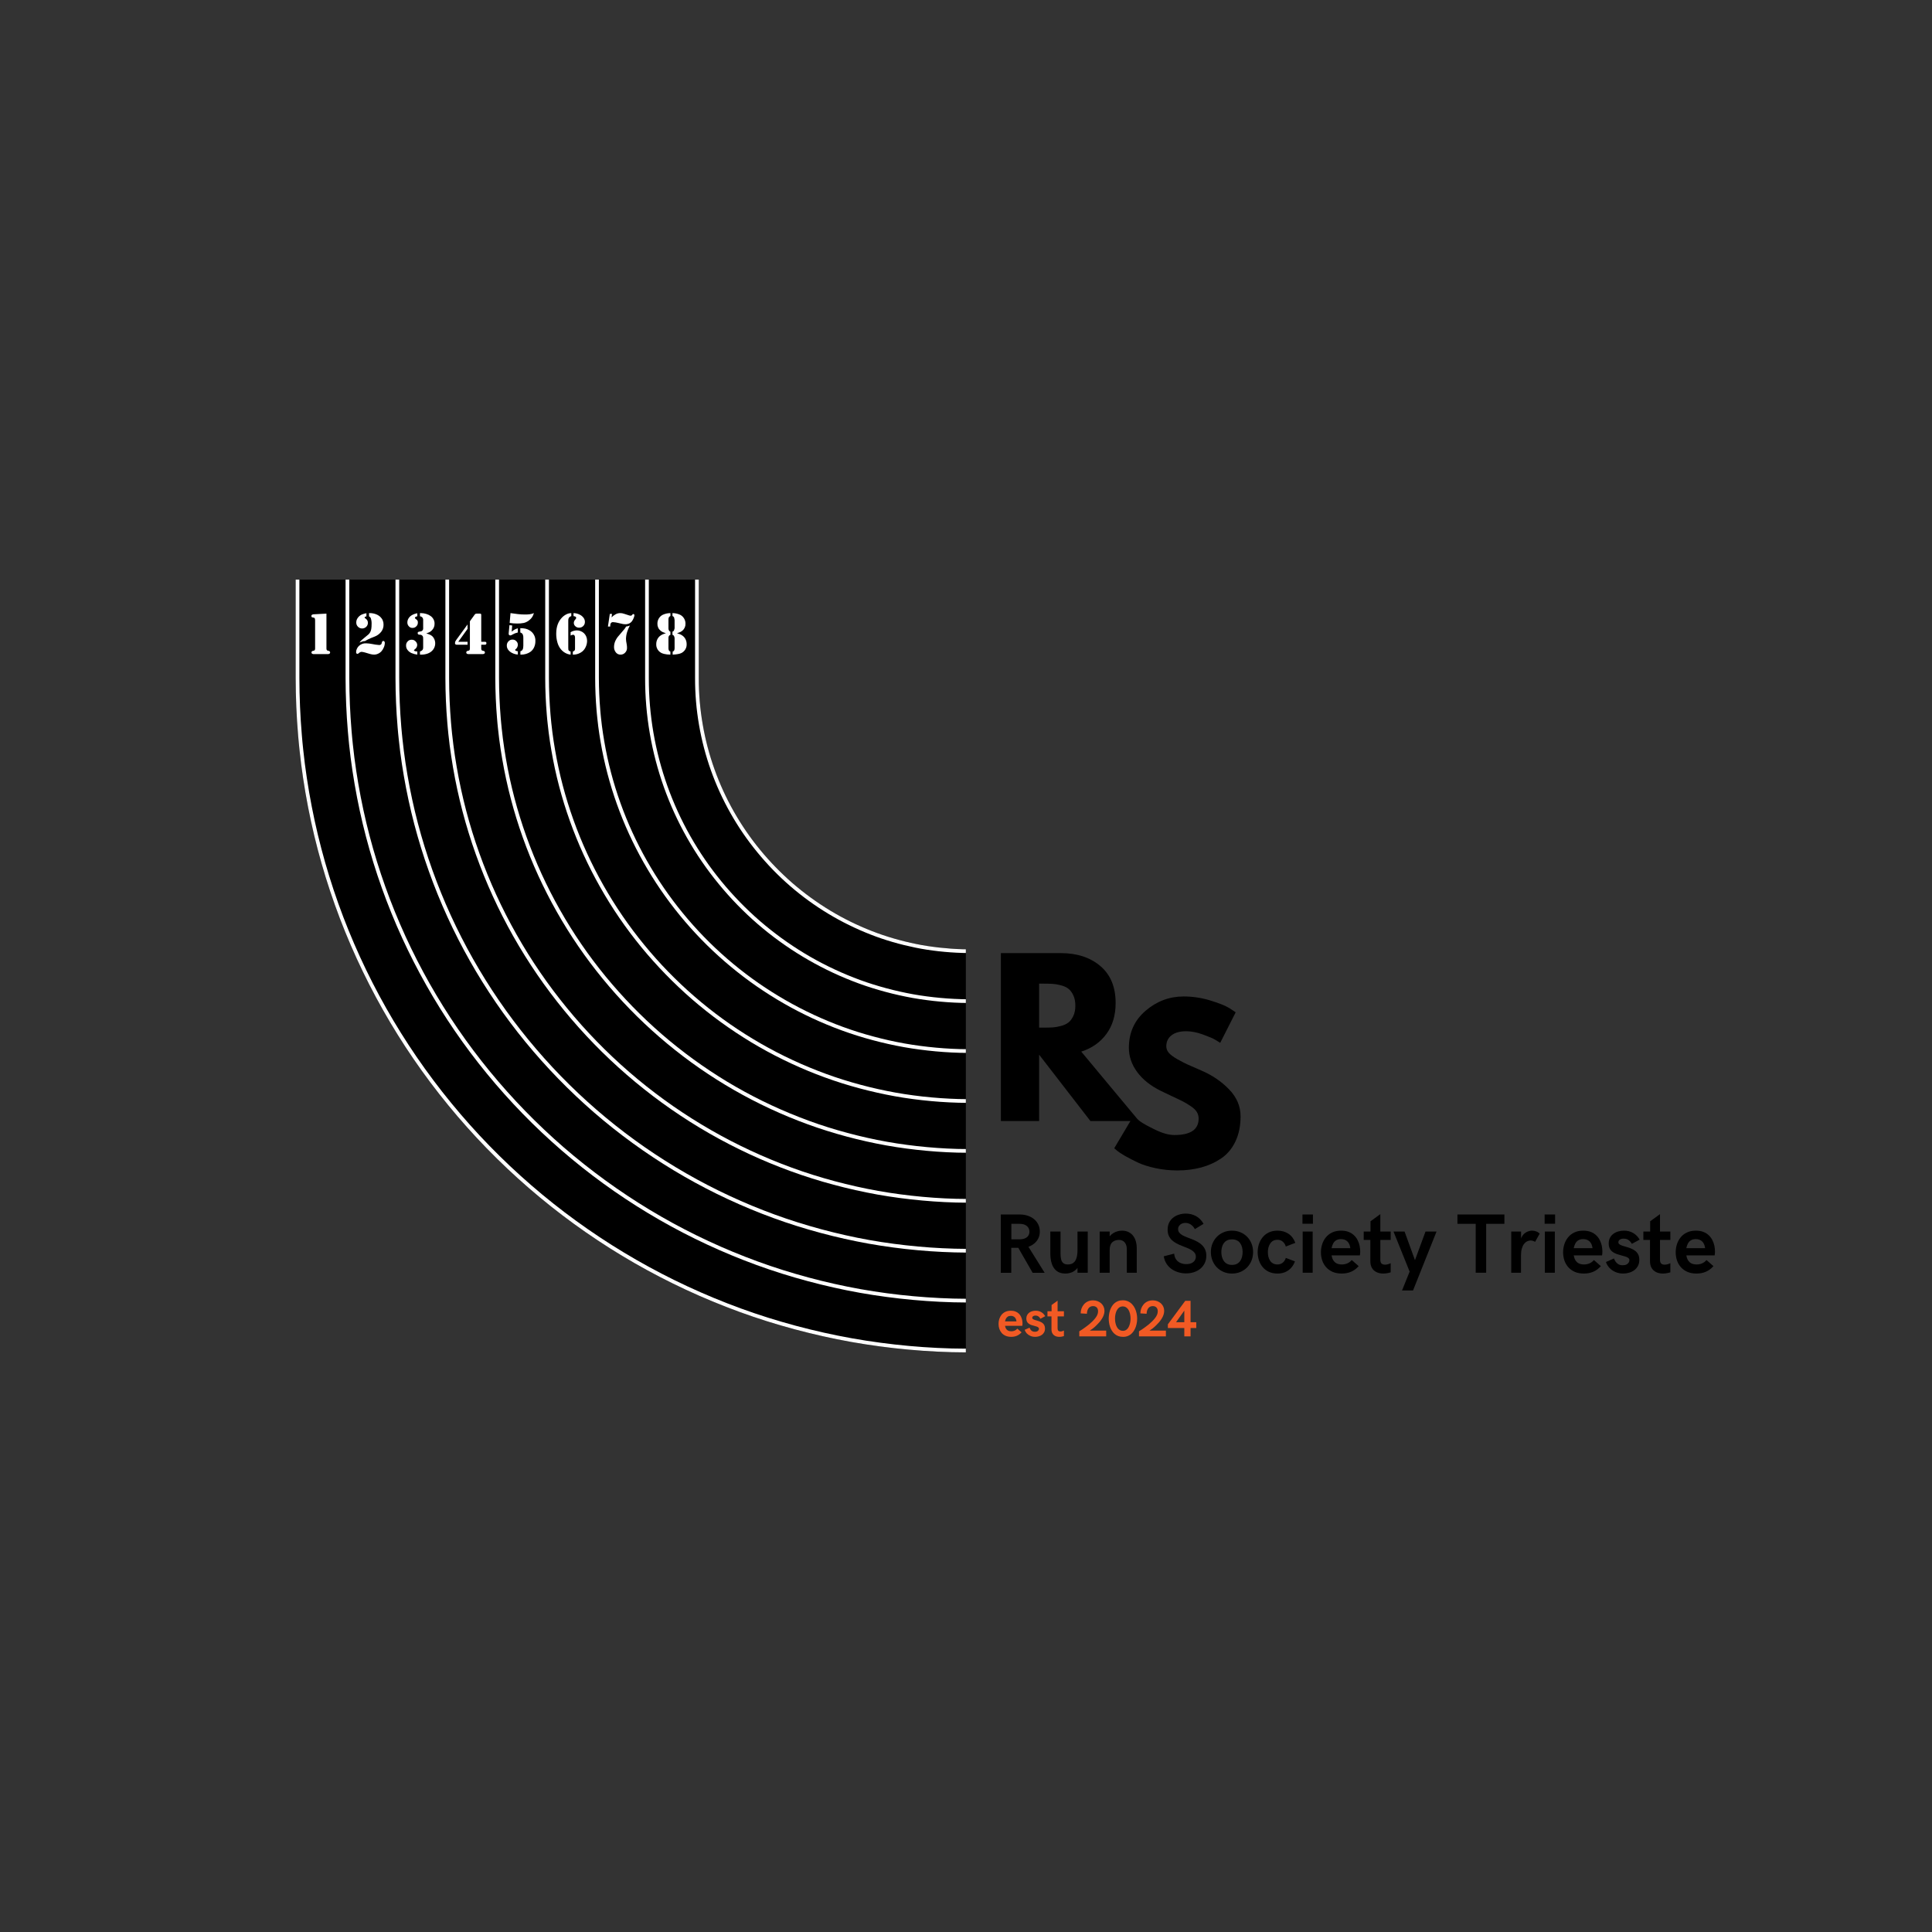 <svg xmlns="http://www.w3.org/2000/svg" xmlns:xlink="http://www.w3.org/1999/xlink" width="1080" zoomAndPan="magnify" viewBox="0 0 810 810" height="1080" preserveAspectRatio="xMidYMid meet" version="1.0"><rect x="0" y="0" width="810" height="810" fill="#333333" stroke="none"/><defs><g/><clipPath id="cbb39200d4"><path d="M 123.93 243 L 405 243 L 405 567 L 123.93 567 Z M 123.93 243 " clip-rule="nonzero"/></clipPath><clipPath id="60b1cd4ef4"><path d="M 123.93 243 L 405 243 L 405 567 L 123.93 567 Z M 123.93 243 " clip-rule="nonzero"/></clipPath></defs><g clip-path="url(#cbb39200d4)"><path fill="#000000" d="M 404.934 397.992 L 404.934 566.988 C 402.965 566.988 400.988 566.953 399.02 566.906 C 390.973 566.688 382.934 566.125 374.898 565.223 C 366.875 564.312 358.867 563.094 350.934 561.488 C 343 559.883 335.121 557.953 327.344 555.688 C 319.566 553.422 311.883 550.82 304.344 547.875 C 289.219 541.996 274.711 534.867 260.812 526.492 C 246.957 518.133 233.91 508.656 221.676 498.062 C 209.445 487.469 198.199 475.914 187.945 463.391 C 177.668 450.855 168.539 437.531 160.555 423.426 C 152.57 409.316 145.848 394.629 140.395 379.363 C 134.93 364.074 130.82 348.426 128.07 332.422 C 127.75 330.426 127.398 328.434 127.105 326.438 L 126.266 320.426 C 126.016 318.422 125.793 316.414 125.57 314.41 C 125.449 313.41 125.352 312.402 125.266 311.395 L 124.996 308.387 C 124.316 300.344 123.973 292.301 123.961 284.258 L 123.961 243 L 292.961 243 L 292.961 284.258 C 292.949 290.773 293.5 297.242 294.605 303.664 C 295.707 310.086 297.355 316.363 299.547 322.5 C 301.734 328.637 304.434 334.543 307.645 340.215 C 310.855 345.883 314.523 351.238 318.66 356.273 C 322.82 361.328 327.371 366.004 332.309 370.301 C 337.254 374.57 342.523 378.395 348.109 381.781 C 353.676 385.137 359.488 387.992 365.547 390.348 C 368.555 391.531 371.625 392.559 374.727 393.461 C 377.828 394.363 380.977 395.137 384.148 395.781 C 387.316 396.438 390.539 396.906 393.77 397.273 C 397.012 397.633 400.27 397.875 403.559 397.969 C 404.02 397.973 404.48 397.988 404.934 397.992 Z M 404.934 397.992 " fill-opacity="1" fill-rule="nonzero"/></g><path fill="#ffffff" d="M 137.812 272.891 C 137.488 272.805 137.297 272.75 137.238 272.734 C 137.16 272.699 137.102 272.645 137.055 272.574 C 136.902 272.367 136.84 272.133 136.863 271.875 L 136.863 257.266 L 131.688 257.535 C 131.422 257.535 131.164 257.582 130.918 257.672 C 130.664 257.805 130.543 258.016 130.547 258.297 C 130.547 258.633 130.738 258.832 131.133 258.891 L 131.562 258.957 C 131.777 258.977 131.918 259.09 131.984 259.293 C 132.086 259.598 132.133 259.91 132.113 260.234 L 132.113 271.875 C 132.137 272.133 132.074 272.363 131.93 272.574 C 131.887 272.645 131.828 272.695 131.754 272.734 C 131.695 272.754 131.504 272.805 131.18 272.891 C 131.008 272.906 130.859 272.98 130.746 273.109 C 130.629 273.242 130.574 273.395 130.582 273.57 C 130.586 273.809 130.691 273.984 130.902 274.098 C 131.152 274.215 131.414 274.262 131.688 274.242 L 137.305 274.242 C 137.578 274.262 137.836 274.215 138.082 274.098 C 138.297 273.988 138.406 273.812 138.41 273.57 C 138.418 273.395 138.363 273.242 138.246 273.109 C 138.133 272.977 137.984 272.906 137.812 272.891 Z M 137.812 272.891 " fill-opacity="1" fill-rule="nonzero"/><path fill="#ffffff" d="M 161.156 268.945 C 161.047 268.785 160.895 268.711 160.703 268.723 C 160.398 268.734 160.195 268.945 160.102 269.355 C 160.066 269.531 160.02 269.703 159.965 269.875 C 159.926 269.969 159.875 270.051 159.805 270.125 C 159.555 270.355 159.262 270.453 158.926 270.422 C 157.934 270.352 156.957 270.211 155.988 270 C 155.18 269.836 154.363 269.738 153.539 269.719 C 152.352 269.652 151.324 270.023 150.449 270.824 C 150.09 271.176 149.809 271.582 149.605 272.043 C 149.406 272.477 149.305 272.934 149.297 273.41 C 149.285 273.605 149.336 273.785 149.449 273.945 C 149.566 274.078 149.711 274.141 149.891 274.129 C 150.121 274.086 150.316 273.977 150.477 273.805 C 150.797 273.488 151.184 273.316 151.633 273.285 C 152.246 273.355 152.844 273.488 153.426 273.68 L 155.07 274.168 C 155.672 274.355 156.281 274.449 156.91 274.457 C 157.445 274.445 157.957 274.328 158.445 274.109 C 158.953 273.895 159.402 273.59 159.793 273.199 C 160.262 272.695 160.629 272.125 160.887 271.488 C 161.168 270.879 161.316 270.238 161.336 269.566 C 161.348 269.34 161.285 269.133 161.156 268.945 Z M 154 260.102 C 153.797 259.758 153.527 259.48 153.188 259.266 C 152.984 259.133 152.871 259.008 152.852 258.891 C 152.848 258.797 152.91 258.711 153.055 258.621 C 153.234 258.516 153.422 258.445 153.621 258.41 L 153.621 257.086 C 152.945 257.199 152.293 257.391 151.66 257.66 C 150.977 257.977 150.422 258.441 149.988 259.055 C 149.574 259.621 149.367 260.258 149.367 260.957 C 149.348 261.66 149.586 262.262 150.078 262.762 C 150.309 262.992 150.57 263.172 150.867 263.297 C 151.164 263.422 151.473 263.488 151.797 263.492 C 152.117 263.496 152.43 263.441 152.73 263.32 C 153.031 263.203 153.297 263.031 153.531 262.809 C 153.895 262.457 154.121 262.031 154.207 261.531 C 154.293 261.031 154.227 260.555 154 260.102 Z M 159.484 258.668 C 158.918 258.133 158.266 257.738 157.527 257.48 C 156.73 257.188 155.902 257.043 155.051 257.047 L 154.723 257.047 L 154.723 258.41 C 154.879 258.488 155.02 258.59 155.152 258.707 C 155.27 258.832 155.367 258.973 155.441 259.129 C 155.734 260 155.852 260.895 155.789 261.812 C 155.797 262.441 155.754 263.066 155.656 263.684 C 155.586 264.137 155.449 264.566 155.242 264.977 C 155.059 265.324 154.828 265.637 154.551 265.918 C 154.281 266.18 153.754 266.621 152.977 267.227 C 152.371 267.703 151.918 268.082 151.613 268.375 C 151.285 268.695 150.984 269.039 150.711 269.406 C 151.148 269.215 151.594 269.047 152.051 268.898 C 152.359 268.812 152.68 268.77 153.004 268.77 L 153.371 268.559 C 154.023 268.188 154.691 267.859 155.383 267.562 L 157.008 266.918 C 158.133 266.5 159.066 265.82 159.812 264.883 C 160.484 264.004 160.812 263.012 160.801 261.906 C 160.82 261.297 160.715 260.711 160.484 260.148 C 160.258 259.582 159.922 259.09 159.484 258.668 Z M 159.484 258.668 " fill-opacity="1" fill-rule="nonzero"/><path fill="#ffffff" d="M 173.977 272.984 C 173.695 272.891 173.551 272.773 173.551 272.641 C 173.551 272.543 173.688 272.398 173.953 272.207 C 174.246 271.992 174.477 271.727 174.648 271.41 C 174.82 271.102 174.91 270.77 174.914 270.414 C 174.906 269.906 174.734 269.461 174.398 269.078 C 173.941 268.488 173.336 268.199 172.59 268.207 C 171.926 268.195 171.367 268.43 170.918 268.914 C 170.449 269.402 170.227 269.984 170.246 270.66 C 170.238 271.348 170.445 271.965 170.863 272.508 C 171.324 273.105 171.898 273.547 172.594 273.832 C 173.355 274.152 174.141 274.352 174.961 274.438 L 174.961 273.133 C 174.625 273.145 174.297 273.094 173.977 272.984 Z M 174.773 259.871 L 174.203 259.418 C 174.055 259.32 173.969 259.188 173.938 259.016 C 173.949 258.934 173.98 258.863 174.039 258.805 C 174.098 258.719 174.172 258.652 174.27 258.605 C 174.488 258.492 174.719 258.414 174.961 258.371 L 174.961 257.113 C 174.066 257.25 173.238 257.559 172.469 258.035 C 171.957 258.371 171.547 258.805 171.238 259.332 C 170.941 259.828 170.793 260.367 170.789 260.945 C 170.773 261.578 170.984 262.129 171.418 262.59 C 171.828 263.051 172.344 263.27 172.957 263.258 C 173.574 263.266 174.098 263.051 174.531 262.609 C 174.973 262.188 175.191 261.668 175.184 261.059 C 175.23 260.598 175.098 260.203 174.773 259.871 Z M 182.137 268.062 C 181.941 267.57 181.652 267.137 181.27 266.766 C 180.984 266.508 180.668 266.297 180.32 266.133 C 179.797 265.906 179.258 265.711 178.707 265.555 C 179.207 265.406 179.691 265.215 180.156 264.977 C 180.52 264.77 180.844 264.512 181.129 264.203 C 181.863 263.426 182.219 262.504 182.191 261.434 C 182.195 260.824 182.062 260.25 181.781 259.707 C 181.496 259.152 181.105 258.691 180.609 258.316 C 180.035 257.895 179.406 257.586 178.719 257.391 C 177.969 257.156 177.199 257.043 176.414 257.047 L 176.074 257.047 L 176.074 258.371 C 176.484 258.434 176.832 258.617 177.113 258.922 C 177.344 259.277 177.445 259.66 177.414 260.082 L 177.414 262.902 L 177.422 263.383 C 177.422 264.238 176.961 264.707 176.031 264.785 C 175.773 264.793 175.531 264.855 175.301 264.977 C 175.148 265.102 175.086 265.266 175.109 265.461 C 175.102 265.688 175.191 265.863 175.383 265.984 C 175.59 266.074 175.812 266.113 176.039 266.109 C 176.488 266.094 176.855 266.262 177.141 266.609 C 177.246 266.742 177.32 266.895 177.363 267.062 C 177.406 267.312 177.422 267.566 177.414 267.82 L 177.414 271.395 C 177.418 271.625 177.395 271.852 177.336 272.074 C 177.285 272.254 177.195 272.414 177.074 272.555 C 176.801 272.852 176.465 273.047 176.074 273.133 L 176.074 274.438 L 176.613 274.457 C 177.488 274.465 178.344 274.332 179.176 274.051 C 179.918 273.801 180.574 273.41 181.145 272.871 C 181.457 272.566 181.719 272.223 181.93 271.836 C 182.137 271.453 182.289 271.047 182.375 270.621 C 182.465 270.191 182.488 269.758 182.449 269.324 C 182.406 268.887 182.305 268.469 182.137 268.062 Z M 182.137 268.062 " fill-opacity="1" fill-rule="nonzero"/><path fill="#ffffff" d="M 196.027 261.801 L 191.371 268.168 L 191.188 268.434 C 190.922 268.758 190.781 269.133 190.758 269.551 C 190.73 269.781 190.797 269.984 190.957 270.152 C 191.18 270.285 191.422 270.336 191.68 270.309 L 196.027 270.309 L 196.027 269.078 L 192.121 269.078 L 196.027 263.645 Z M 203.238 270.309 C 203.703 270.309 203.934 270.098 203.934 269.676 C 203.945 269.594 203.938 269.512 203.91 269.43 C 203.879 269.352 203.836 269.281 203.773 269.223 C 203.715 269.164 203.645 269.121 203.562 269.098 C 203.48 269.07 203.398 269.066 203.316 269.078 L 201.762 269.078 L 201.762 257.949 C 201.773 257.766 201.746 257.594 201.684 257.422 C 201.625 257.316 201.445 257.266 201.148 257.266 L 200.07 257.266 C 199.836 257.25 199.609 257.277 199.383 257.344 C 199.207 257.445 199.062 257.582 198.957 257.758 L 197.008 260.457 L 197.008 271.898 C 197.027 272.148 196.969 272.379 196.824 272.59 C 196.777 272.656 196.715 272.707 196.637 272.734 C 196.578 272.754 196.387 272.805 196.07 272.891 C 195.898 272.906 195.754 272.98 195.641 273.113 C 195.527 273.242 195.473 273.395 195.48 273.57 C 195.48 273.812 195.586 273.984 195.801 274.098 C 196.051 274.219 196.312 274.266 196.586 274.242 L 202.184 274.242 C 202.461 274.262 202.727 274.215 202.98 274.098 C 203.191 273.984 203.301 273.809 203.305 273.57 C 203.309 273.395 203.254 273.242 203.141 273.109 C 203.023 272.977 202.879 272.906 202.703 272.891 C 202.383 272.805 202.191 272.75 202.129 272.734 C 202.055 272.703 201.996 272.652 201.945 272.59 C 201.801 272.379 201.742 272.148 201.762 271.898 L 201.762 270.309 Z M 203.238 270.309 " fill-opacity="1" fill-rule="nonzero"/><path fill="#ffffff" d="M 215.965 272.488 C 215.965 272.398 216.066 272.277 216.258 272.141 C 216.523 271.926 216.723 271.664 216.863 271.352 C 217.023 271.031 217.105 270.691 217.113 270.336 C 217.117 269.73 216.898 269.219 216.453 268.809 C 216.035 268.367 215.52 268.148 214.914 268.156 C 214.227 268.141 213.645 268.379 213.176 268.879 C 212.691 269.387 212.461 269.988 212.484 270.684 C 212.484 271.32 212.672 271.898 213.051 272.41 C 213.484 272.984 214.027 273.43 214.676 273.746 C 215.438 274.141 216.242 274.367 217.098 274.418 L 217.098 273.051 C 216.809 273.027 216.531 272.957 216.262 272.84 C 216.066 272.738 215.965 272.621 215.965 272.488 Z M 215.836 263.902 C 215.371 264.168 214.934 264.477 214.523 264.824 L 214.734 262.234 L 213.59 262.109 L 213.281 265.391 C 213.273 265.523 213.266 265.633 213.266 265.734 C 213.258 265.926 213.32 266.09 213.457 266.227 C 213.613 266.355 213.789 266.414 213.992 266.406 C 214.309 266.348 214.598 266.227 214.859 266.035 C 215.559 265.629 216.305 265.34 217.098 265.172 L 217.098 263.422 C 216.656 263.531 216.238 263.691 215.836 263.902 Z M 222.23 257.508 C 221.559 257.602 220.883 257.645 220.207 257.633 C 219.145 257.645 218.082 257.582 217.027 257.449 L 214.512 257.113 C 214.457 257.105 214.301 257.086 214.031 257.047 L 213.68 261.168 C 214.711 261.332 215.746 261.414 216.789 261.414 C 217.746 261.434 218.691 261.352 219.629 261.168 C 220.141 261.047 220.621 260.852 221.078 260.582 C 221.562 260.297 222.004 259.957 222.402 259.562 C 222.738 259.234 223.031 258.863 223.27 258.457 C 223.508 258.008 223.699 257.535 223.844 257.047 C 223.324 257.262 222.785 257.418 222.23 257.508 Z M 221.965 264.246 C 221.445 263.93 220.887 263.703 220.293 263.566 C 219.582 263.422 218.863 263.355 218.141 263.367 L 218.141 265.172 C 218.574 265.297 218.91 265.551 219.152 265.93 C 219.363 266.434 219.449 266.961 219.41 267.504 L 219.41 270.684 C 219.41 270.973 219.387 271.262 219.344 271.547 C 219.316 271.77 219.262 271.984 219.172 272.191 C 219.094 272.406 218.969 272.586 218.797 272.734 C 218.613 272.879 218.406 272.984 218.18 273.051 L 218.18 274.457 L 218.566 274.457 C 219.238 274.457 219.895 274.355 220.535 274.16 C 221.152 273.984 221.727 273.723 222.262 273.371 C 222.977 272.879 223.52 272.242 223.891 271.457 C 224.285 270.613 224.477 269.727 224.461 268.793 C 224.488 268.336 224.449 267.883 224.348 267.438 C 224.246 266.988 224.086 266.566 223.863 266.164 C 223.645 265.762 223.371 265.395 223.051 265.07 C 222.727 264.746 222.367 264.469 221.965 264.246 Z M 221.965 264.246 " fill-opacity="1" fill-rule="nonzero"/><path fill="#ffffff" d="M 238.543 258.938 C 238.797 258.617 239.121 258.406 239.516 258.305 L 239.516 257.047 C 238.816 257.059 238.148 257.219 237.52 257.527 C 236.816 257.867 236.195 258.316 235.648 258.879 C 234.016 260.547 233.199 262.801 233.199 265.648 C 233.188 266.91 233.355 268.148 233.699 269.359 C 233.98 270.398 234.457 271.34 235.129 272.18 C 235.652 272.816 236.273 273.34 236.992 273.742 C 237.691 274.129 238.438 274.371 239.234 274.457 L 239.234 273.148 C 238.93 273.098 238.676 272.961 238.461 272.738 C 238.367 272.617 238.309 272.484 238.285 272.332 C 238.254 272.059 238.242 271.781 238.25 271.508 L 238.25 260.109 C 238.227 259.688 238.324 259.297 238.543 258.938 Z M 245.777 266.859 C 245.559 266.332 245.246 265.867 244.832 265.473 C 244.418 265.078 243.945 264.781 243.406 264.586 C 242.906 264.391 242.391 264.293 241.855 264.289 C 240.914 264.312 240.043 264.562 239.234 265.043 L 239.234 266.469 C 239.535 266.273 239.867 266.16 240.227 266.121 C 240.492 266.098 240.703 266.199 240.852 266.418 C 241.023 266.688 241.102 266.98 241.082 267.301 L 241.082 271.957 C 241.105 272.246 241.035 272.512 240.871 272.754 C 240.684 272.965 240.449 273.098 240.168 273.148 L 240.168 274.457 L 240.477 274.457 C 241.145 274.453 241.793 274.332 242.422 274.098 C 243.051 273.875 243.625 273.551 244.145 273.133 C 244.781 272.59 245.266 271.934 245.594 271.164 C 245.953 270.371 246.137 269.539 246.141 268.668 C 246.141 268.043 246.02 267.438 245.777 266.859 Z M 244.625 258.969 C 244.18 258.391 243.621 257.949 242.953 257.645 C 242.164 257.258 241.328 257.059 240.449 257.047 L 240.449 258.305 C 241.195 258.398 241.57 258.633 241.57 259.027 C 241.57 259.145 241.543 259.254 241.484 259.359 C 241.383 259.523 241.27 259.672 241.137 259.812 C 240.789 260.184 240.602 260.621 240.574 261.129 C 240.57 261.703 240.789 262.18 241.223 262.559 C 241.664 262.973 242.184 263.172 242.789 263.156 C 243.113 263.168 243.426 263.109 243.727 262.992 C 244.031 262.871 244.297 262.695 244.527 262.469 C 244.758 262.238 244.934 261.973 245.055 261.672 C 245.176 261.371 245.23 261.059 245.227 260.734 C 245.223 260.078 245.023 259.492 244.625 258.969 Z M 244.625 258.969 " fill-opacity="1" fill-rule="nonzero"/><path fill="#ffffff" d="M 265.844 257.578 C 265.762 257.488 265.66 257.438 265.535 257.434 C 265.367 257.445 265.23 257.52 265.133 257.66 L 264.996 257.836 C 264.855 258.031 264.668 258.133 264.43 258.145 C 264.008 258.102 263.605 258 263.215 257.836 C 262.984 257.746 262.531 257.594 261.848 257.391 C 261.52 257.273 261.188 257.18 260.848 257.113 C 260.582 257.066 260.316 257.047 260.051 257.047 C 259.406 257.043 258.797 257.184 258.219 257.469 C 257.543 257.828 256.938 258.281 256.402 258.832 L 256.59 257.391 L 255.668 257.391 L 254.879 262.684 L 255.84 262.684 L 255.84 262.414 C 255.809 261.98 255.906 261.582 256.137 261.215 C 256.375 260.926 256.68 260.801 257.051 260.832 C 257.816 260.883 258.57 261.008 259.312 261.207 C 260.391 261.465 261.051 261.609 261.281 261.648 C 261.555 261.699 261.832 261.719 262.109 261.715 C 262.762 261.734 263.379 261.598 263.961 261.309 C 264.504 261.004 264.926 260.574 265.219 260.023 C 265.434 259.656 265.613 259.277 265.758 258.879 C 265.883 258.566 265.957 258.242 265.984 257.91 C 265.984 257.781 265.938 257.672 265.844 257.578 Z M 264.078 262.25 C 263.57 262.473 263.039 262.617 262.484 262.684 C 262.305 263.043 262.086 263.379 261.832 263.691 C 261.531 264.086 261.043 264.652 260.387 265.398 C 259.746 266.121 259.285 266.656 259.008 267.016 C 258.75 267.348 258.52 267.695 258.316 268.062 C 257.754 269.016 257.457 270.043 257.434 271.145 C 257.398 272.031 257.656 272.824 258.199 273.523 C 258.434 273.824 258.723 274.059 259.07 274.223 C 259.414 274.387 259.777 274.465 260.16 274.457 C 260.871 274.461 261.484 274.215 262 273.723 C 262.629 273.117 262.922 272.379 262.875 271.508 C 262.871 271.074 262.836 270.645 262.762 270.219 L 262.523 268.836 C 262.473 268.512 262.445 268.188 262.445 267.859 C 262.469 266.852 262.637 265.867 262.945 264.91 C 263.246 263.988 263.625 263.102 264.078 262.25 Z M 264.078 262.25 " fill-opacity="1" fill-rule="nonzero"/><path fill="#ffffff" d="M 280.398 258.844 C 280.559 258.574 280.785 258.379 281.074 258.258 L 281.074 257.047 C 279.961 257.051 278.895 257.285 277.875 257.746 C 277.176 258.102 276.621 258.613 276.215 259.285 C 275.812 259.961 275.613 260.691 275.625 261.48 C 275.602 262.043 275.707 262.582 275.938 263.102 C 276.164 263.617 276.5 264.055 276.934 264.414 C 277.215 264.645 277.516 264.84 277.844 264.996 C 278.277 265.184 278.723 265.344 279.18 265.469 C 278.715 265.605 278.258 265.77 277.809 265.957 C 277.465 266.113 277.145 266.305 276.84 266.531 C 276.293 266.934 275.871 267.445 275.578 268.062 C 275.273 268.703 275.125 269.379 275.137 270.086 C 275.113 270.695 275.227 271.277 275.473 271.836 C 275.719 272.395 276.078 272.867 276.547 273.258 C 276.816 273.48 277.105 273.668 277.422 273.82 C 277.793 273.977 278.18 274.098 278.574 274.184 C 279.309 274.352 280.059 274.438 280.812 274.438 L 281.062 274.457 L 281.062 273.16 C 280.914 273.125 280.773 273.062 280.648 272.977 C 280.543 272.879 280.465 272.762 280.418 272.629 C 280.301 272.352 280.246 272.066 280.254 271.766 L 280.254 267.512 C 280.234 267.199 280.297 266.906 280.438 266.629 C 280.594 266.395 280.809 266.234 281.074 266.148 L 281.074 264.836 C 280.918 264.781 280.777 264.699 280.656 264.586 C 280.547 264.473 280.461 264.348 280.398 264.203 C 280.301 263.953 280.25 263.691 280.254 263.422 L 280.254 259.992 C 280.227 259.598 280.273 259.219 280.398 258.844 Z M 287.438 268.062 C 287.145 267.445 286.723 266.934 286.172 266.531 C 285.875 266.305 285.555 266.113 285.211 265.957 C 284.762 265.77 284.301 265.609 283.836 265.469 C 284.293 265.344 284.738 265.184 285.172 264.996 C 285.5 264.84 285.805 264.645 286.086 264.414 C 286.52 264.055 286.852 263.613 287.082 263.098 C 287.309 262.582 287.414 262.043 287.391 261.48 C 287.402 260.691 287.203 259.961 286.793 259.285 C 286.391 258.613 285.84 258.098 285.141 257.746 C 284.121 257.285 283.051 257.051 281.934 257.047 L 281.934 258.258 C 282.227 258.379 282.457 258.574 282.617 258.852 L 282.754 259.535 C 282.793 259.684 282.816 259.836 282.828 259.992 L 282.828 263.422 C 282.809 263.539 282.777 263.656 282.734 263.77 C 282.676 263.973 282.637 264.121 282.605 264.203 C 282.555 264.348 282.48 264.477 282.375 264.586 C 282.242 264.695 282.094 264.781 281.934 264.836 L 281.934 266.148 C 282.082 266.199 282.223 266.273 282.355 266.363 C 282.453 266.449 282.531 266.551 282.59 266.668 C 282.652 266.816 282.703 266.969 282.75 267.121 C 282.789 267.25 282.816 267.379 282.828 267.512 L 282.828 271.766 C 282.836 272.066 282.781 272.352 282.664 272.629 C 282.613 272.766 282.535 272.879 282.426 272.977 C 282.301 273.066 282.168 273.129 282.02 273.16 L 282.02 274.457 L 282.188 274.438 C 282.949 274.418 283.699 274.336 284.441 274.184 C 284.84 274.105 285.223 273.984 285.594 273.824 C 285.914 273.68 286.207 273.492 286.469 273.258 C 286.938 272.871 287.297 272.395 287.543 271.836 C 287.793 271.277 287.902 270.695 287.879 270.086 C 287.887 269.379 287.738 268.703 287.438 268.062 Z M 287.438 268.062 " fill-opacity="1" fill-rule="nonzero"/><path fill="#ffffff" d="M 404.934 544.512 L 404.934 546.07 C 403.148 546.066 401.363 546.039 399.578 545.992 C 392.125 545.789 384.676 545.266 377.234 544.426 C 369.801 543.59 362.391 542.465 355.043 540.977 C 347.695 539.488 340.41 537.695 333.211 535.602 C 326.016 533.508 318.902 531.102 311.914 528.371 C 297.918 522.926 284.488 516.328 271.625 508.574 C 258.793 500.832 246.707 492.055 235.379 482.242 C 224.047 472.43 213.633 461.727 204.133 450.129 C 194.613 438.523 186.16 426.188 178.766 413.125 C 171.371 400.062 165.148 386.465 160.098 372.328 C 155.039 358.176 151.238 343.688 148.695 328.875 C 148.395 327.027 148.066 325.18 147.793 323.328 L 147.02 317.77 C 146.793 315.914 146.59 314.055 146.371 312.199 C 146.262 311.27 146.176 310.336 146.098 309.406 L 145.844 306.613 C 145.219 299.168 144.898 291.715 144.883 284.258 L 144.883 243 L 146.445 243 L 146.445 284.258 C 146.457 291.664 146.777 299.074 147.398 306.484 L 147.645 309.254 C 147.723 310.184 147.816 311.105 147.922 312.035 C 148.129 313.879 148.336 315.723 148.566 317.574 L 149.336 323.098 C 149.605 324.941 149.93 326.773 150.227 328.609 C 152.754 343.336 156.535 357.734 161.566 371.805 C 166.586 385.855 172.773 399.375 180.121 412.359 C 187.473 425.348 195.879 437.609 205.336 449.148 C 214.785 460.66 225.133 471.297 236.383 481.062 C 247.66 490.805 259.676 499.531 272.43 507.246 C 285.215 514.953 298.566 521.512 312.48 526.922 C 319.422 529.633 326.477 532.031 333.648 534.105 C 340.805 536.195 348.039 537.973 355.352 539.445 C 362.648 540.93 370.02 542.047 377.406 542.883 C 384.797 543.707 392.199 544.223 399.621 544.434 C 401.391 544.477 403.164 544.504 404.934 544.512 Z M 404.934 544.512 " fill-opacity="1" fill-rule="nonzero"/><path fill="#ffffff" d="M 404.934 523.59 L 404.934 525.145 C 403.332 525.137 401.738 525.109 400.141 525.07 C 393.277 524.887 386.41 524.398 379.574 523.637 C 372.73 522.859 365.914 521.832 359.16 520.453 C 352.402 519.09 345.711 517.445 339.078 515.516 C 332.461 513.594 325.914 511.379 319.496 508.871 C 306.621 503.859 294.266 497.789 282.434 490.656 C 270.621 483.52 259.496 475.441 249.059 466.414 C 238.645 457.375 229.062 447.527 220.312 436.867 C 211.559 426.188 203.781 414.84 196.98 402.82 C 190.18 390.805 184.453 378.293 179.805 365.289 C 175.148 352.273 171.652 338.953 169.316 325.332 C 169.039 323.625 168.742 321.934 168.484 320.227 L 167.773 315.109 L 167.184 309.988 C 167.078 309.129 166.996 308.273 166.918 307.41 L 166.695 304.844 C 166.117 297.988 165.82 291.129 165.812 284.258 L 165.812 243 L 167.367 243 L 167.367 284.258 C 167.379 291.074 167.672 297.891 168.242 304.711 L 168.473 307.266 C 168.547 308.121 168.625 308.965 168.73 309.82 L 169.324 314.914 L 170.027 319.996 C 170.277 321.688 170.574 323.375 170.852 325.066 C 173.172 338.602 176.645 351.832 181.27 364.762 C 185.887 377.684 191.578 390.113 198.336 402.055 C 205.094 413.996 212.82 425.273 221.52 435.887 C 230.203 446.488 239.727 456.277 250.086 465.25 C 260.449 474.223 271.5 482.246 283.234 489.324 C 294.992 496.41 307.266 502.445 320.055 507.422 C 326.438 509.91 332.922 512.109 339.516 514.02 C 346.094 515.938 352.742 517.574 359.461 518.934 C 366.18 520.297 372.949 521.324 379.746 522.086 C 386.539 522.852 393.363 523.332 400.188 523.516 C 401.766 523.555 403.352 523.582 404.934 523.59 Z M 404.934 523.59 " fill-opacity="1" fill-rule="nonzero"/><path fill="#ffffff" d="M 404.934 502.66 L 404.934 504.223 C 403.523 504.215 402.113 504.195 400.707 504.164 C 394.43 503.992 388.152 503.535 381.906 502.84 C 375.656 502.141 369.438 501.199 363.27 499.941 C 357.105 498.695 350.996 497.191 344.941 495.43 C 338.902 493.672 332.945 491.648 327.074 489.363 C 315.32 484.793 304.043 479.254 293.238 472.742 C 282.449 466.234 272.293 458.855 262.766 450.605 C 253.238 442.359 244.484 433.359 236.5 423.609 C 228.508 413.859 221.402 403.496 215.191 392.523 C 208.98 381.547 203.754 370.125 199.512 358.25 C 195.258 346.371 192.066 334.215 189.934 321.781 C 189.684 320.227 189.406 318.68 189.184 317.125 L 188.523 312.457 L 187.984 307.773 C 187.895 306.988 187.82 306.207 187.754 305.422 L 187.543 303.078 C 187.016 296.816 186.746 290.543 186.734 284.258 L 186.734 243 L 188.289 243 L 188.289 284.258 C 188.301 290.488 188.57 296.73 189.09 302.945 L 189.301 305.277 C 189.367 306.055 189.441 306.832 189.531 307.609 L 190.074 312.258 L 190.719 316.895 C 190.949 318.434 191.219 319.977 191.469 321.516 C 193.59 333.863 196.754 345.934 200.973 357.73 C 205.188 369.52 210.379 380.859 216.547 391.758 C 222.715 402.652 229.766 412.941 237.703 422.621 C 245.633 432.305 254.324 441.238 263.781 449.43 C 273.242 457.621 283.328 464.945 294.043 471.406 C 304.77 477.871 315.969 483.375 327.641 487.918 C 333.457 490.188 339.371 492.195 345.383 493.941 C 351.383 495.688 357.445 497.176 363.578 498.414 C 369.695 499.656 375.879 500.594 382.082 501.293 C 388.285 501.988 394.516 502.438 400.746 502.602 C 402.141 502.633 403.539 502.66 404.934 502.66 Z M 404.934 502.66 " fill-opacity="1" fill-rule="nonzero"/><path fill="#ffffff" d="M 404.934 481.738 L 404.934 483.293 C 403.707 483.285 402.492 483.266 401.266 483.242 C 395.574 483.09 389.898 482.68 384.242 482.047 C 378.586 481.418 372.957 480.559 367.383 479.422 C 361.809 478.301 356.281 476.941 350.809 475.344 C 345.348 473.758 339.949 471.934 334.648 469.867 C 324.02 465.727 313.816 460.711 304.047 454.824 C 294.277 448.934 285.082 442.254 276.461 434.785 C 267.84 427.32 259.914 419.172 252.688 410.348 C 245.453 401.527 239.027 392.152 233.406 382.223 C 227.785 372.293 223.055 361.961 219.215 351.219 C 215.371 340.477 212.488 329.48 210.559 318.238 C 210.328 316.828 210.078 315.426 209.875 314.023 L 209.281 309.797 L 208.797 305.562 C 208.703 304.852 208.645 304.137 208.578 303.434 L 208.395 301.309 C 207.918 295.637 207.672 289.953 207.656 284.258 L 207.656 243 L 209.215 243 L 209.215 284.258 C 209.23 289.906 209.473 295.547 209.941 301.176 L 210.133 303.281 C 210.191 303.988 210.258 304.691 210.344 305.391 L 210.828 309.598 L 211.418 313.793 C 211.613 315.188 211.863 316.578 212.086 317.969 C 214.004 329.125 216.871 340.031 220.684 350.691 C 224.492 361.348 229.184 371.605 234.758 381.453 C 240.332 391.305 246.707 400.605 253.887 409.359 C 261.07 418.105 268.934 426.188 277.48 433.605 C 286.043 441.008 295.164 447.637 304.848 453.496 C 314.543 459.336 324.664 464.309 335.215 468.41 C 340.477 470.473 345.82 472.285 351.25 473.852 C 356.668 475.43 362.148 476.781 367.688 477.898 C 373.219 479.027 378.809 479.867 384.414 480.5 C 390.031 481.125 395.66 481.535 401.312 481.688 C 402.516 481.715 403.723 481.734 404.934 481.738 Z M 404.934 481.738 " fill-opacity="1" fill-rule="nonzero"/><path fill="#ffffff" d="M 404.934 460.816 L 404.934 462.371 C 403.898 462.363 402.867 462.344 401.832 462.324 C 396.727 462.188 391.645 461.82 386.582 461.258 C 381.523 460.688 376.477 459.93 371.492 458.906 C 366.508 457.898 361.57 456.684 356.676 455.266 C 351.789 453.844 346.973 452.207 342.227 450.359 C 332.723 446.66 323.598 442.176 314.859 436.914 C 306.121 431.625 297.887 425.645 290.156 418.969 C 282.449 412.27 275.352 404.973 268.867 397.086 C 262.395 389.191 256.645 380.805 251.617 371.918 C 246.586 363.035 242.355 353.789 238.918 344.176 C 235.48 334.57 232.902 324.742 231.18 314.688 C 230.977 313.43 230.75 312.18 230.566 310.922 L 230.039 307.141 L 229.605 303.34 C 229.52 302.711 229.461 302.078 229.406 301.445 L 229.242 299.543 C 228.816 294.465 228.594 289.371 228.586 284.258 L 228.586 243 L 230.137 243 L 230.137 284.258 C 230.152 289.32 230.367 294.371 230.789 299.41 L 230.961 301.293 C 231.016 301.926 231.066 302.551 231.145 303.176 L 231.582 306.938 L 232.105 310.691 C 232.285 311.938 232.516 313.18 232.715 314.426 C 234.422 324.391 236.98 334.137 240.387 343.656 C 243.793 353.184 247.988 362.348 252.973 371.152 C 257.957 379.957 263.656 388.273 270.07 396.098 C 276.484 403.934 283.52 411.164 291.176 417.793 C 298.828 424.422 306.992 430.348 315.664 435.574 C 324.324 440.797 333.367 445.242 342.793 448.906 C 347.488 450.75 352.277 452.363 357.117 453.77 C 361.957 455.18 366.855 456.387 371.797 457.379 C 376.742 458.395 381.738 459.137 386.758 459.711 C 391.77 460.27 396.809 460.625 401.871 460.77 C 402.891 460.793 403.914 460.812 404.934 460.816 Z M 404.934 460.816 " fill-opacity="1" fill-rule="nonzero"/><path fill="#ffffff" d="M 404.934 439.871 L 404.934 441.422 C 404.086 441.422 403.242 441.41 402.391 441.391 C 397.879 441.273 393.391 440.941 388.918 440.441 C 384.445 439.941 380.008 439.277 375.609 438.375 C 371.211 437.484 366.855 436.414 362.551 435.16 C 358.242 433.906 354 432.465 349.812 430.836 C 341.426 427.57 333.379 423.617 325.672 418.973 C 317.949 414.316 310.676 409.039 303.859 403.133 C 297.039 397.23 290.773 390.789 285.059 383.809 C 279.352 376.844 274.281 369.445 269.844 361.609 C 265.406 353.773 261.672 345.617 258.641 337.137 C 255.613 328.668 253.34 320.004 251.816 311.141 C 251.645 310.027 251.434 308.926 251.277 307.812 L 250.809 304.473 L 250.43 301.129 C 250.348 300.57 250.301 300.008 250.258 299.449 L 250.105 297.77 C 249.73 293.285 249.535 288.781 249.527 284.258 L 249.527 243 L 251.078 243 L 251.078 284.258 C 251.094 288.734 251.285 293.195 251.66 297.641 L 251.805 299.305 C 251.852 299.859 251.902 300.41 251.969 300.965 L 252.352 304.285 L 252.816 307.582 C 252.977 308.684 253.18 309.777 253.352 310.875 C 254.852 319.652 257.105 328.23 260.109 336.609 C 263.109 345.004 266.809 353.082 271.199 360.84 C 275.59 368.598 280.613 375.926 286.266 382.82 C 291.922 389.73 298.125 396.113 304.875 401.957 C 311.625 407.805 318.828 413.035 326.477 417.645 C 334.109 422.242 342.078 426.156 350.379 429.391 C 354.508 431.004 358.723 432.43 362.984 433.668 C 367.246 434.902 371.559 435.973 375.918 436.848 C 380.27 437.742 384.672 438.395 389.098 438.895 C 393.52 439.395 397.965 439.711 402.43 439.836 C 403.266 439.855 404.098 439.871 404.934 439.871 Z M 404.934 439.871 " fill-opacity="1" fill-rule="nonzero"/><path fill="#ffffff" d="M 404.934 418.934 L 404.934 420.488 C 404.273 420.48 403.609 420.469 402.953 420.457 C 399.031 420.352 395.133 420.062 391.254 419.633 C 387.383 419.191 383.531 418.625 379.727 417.84 C 375.918 417.07 372.148 416.141 368.418 415.055 C 364.695 413.977 361.016 412.738 357.402 411.32 C 350.137 408.492 343.168 405.066 336.492 401.043 C 322.988 392.906 311.242 382.734 301.262 370.531 C 298.789 367.52 296.449 364.41 294.246 361.195 C 292.043 357.984 289.98 354.684 288.062 351.293 C 286.141 347.902 284.371 344.434 282.75 340.891 C 281.133 337.348 279.668 333.742 278.355 330.074 C 277.047 326.406 275.898 322.688 274.91 318.918 C 273.918 315.148 273.094 311.348 272.434 307.508 C 271.773 303.668 271.277 299.805 270.949 295.926 C 270.621 292.043 270.461 288.152 270.469 284.258 L 270.469 243 L 272.02 243 L 272.02 284.258 C 272.016 288.109 272.172 291.953 272.496 295.793 C 272.82 299.629 273.309 303.445 273.961 307.242 C 274.617 311.035 275.43 314.797 276.41 318.523 C 277.387 322.246 278.523 325.926 279.816 329.551 C 281.113 333.18 282.562 336.742 284.164 340.246 C 285.766 343.75 287.516 347.176 289.414 350.527 C 291.312 353.879 293.352 357.141 295.531 360.316 C 297.707 363.492 300.02 366.566 302.465 369.543 C 307.379 375.527 312.758 381.055 318.598 386.133 C 324.453 391.18 330.684 395.707 337.297 399.711 C 343.895 403.688 350.781 407.074 357.961 409.867 C 361.535 411.27 365.168 412.5 368.859 413.562 C 372.539 414.633 376.266 415.551 380.035 416.312 C 383.793 417.09 387.602 417.656 391.434 418.086 C 395.266 418.512 399.117 418.797 402.996 418.902 C 403.645 418.914 404.289 418.93 404.934 418.934 Z M 404.934 418.934 " fill-opacity="1" fill-rule="nonzero"/><path fill="#ffffff" d="M 404.934 397.992 L 404.934 399.547 C 404.461 399.539 403.992 399.535 403.52 399.52 C 400.188 399.43 396.879 399.184 393.594 398.824 C 390.32 398.449 387.062 397.973 383.84 397.309 C 380.621 396.645 377.441 395.871 374.293 394.957 C 371.145 394.043 368.035 393 364.98 391.797 C 358.84 389.406 352.949 386.512 347.305 383.117 C 335.871 376.215 325.922 367.598 317.461 357.262 C 313.27 352.156 309.547 346.73 306.293 340.98 C 303.035 335.234 300.301 329.25 298.078 323.027 C 295.859 316.805 294.191 310.441 293.07 303.93 C 291.949 297.422 291.395 290.863 291.41 284.258 L 291.41 243 L 292.961 243 L 292.961 284.258 C 292.949 290.773 293.5 297.242 294.605 303.664 C 295.707 310.086 297.355 316.363 299.547 322.5 C 301.734 328.637 304.434 334.543 307.645 340.215 C 310.855 345.883 314.523 351.238 318.66 356.273 C 322.82 361.328 327.371 366.004 332.309 370.301 C 337.254 374.57 342.523 378.395 348.109 381.781 C 353.676 385.137 359.488 387.992 365.547 390.348 C 368.555 391.531 371.625 392.559 374.727 393.461 C 377.828 394.363 380.977 395.137 384.148 395.781 C 387.316 396.438 390.539 396.906 393.77 397.273 C 397.012 397.633 400.27 397.875 403.559 397.969 C 404.02 397.973 404.48 397.988 404.934 397.992 Z M 404.934 397.992 " fill-opacity="1" fill-rule="nonzero"/><g clip-path="url(#60b1cd4ef4)"><path fill="#ffffff" d="M 404.934 565.434 L 404.934 566.988 C 402.965 566.988 400.988 566.953 399.02 566.906 C 390.973 566.688 382.934 566.125 374.898 565.223 C 366.875 564.312 358.867 563.094 350.934 561.488 C 343 559.883 335.121 557.953 327.344 555.688 C 319.566 553.422 311.883 550.82 304.344 547.875 C 289.219 541.996 274.711 534.867 260.812 526.492 C 246.957 518.133 233.91 508.656 221.676 498.062 C 209.445 487.469 198.199 475.914 187.945 463.391 C 177.668 450.855 168.539 437.531 160.555 423.426 C 152.57 409.316 145.848 394.629 140.395 379.363 C 134.93 364.074 130.82 348.426 128.07 332.422 C 127.75 330.426 127.398 328.434 127.105 326.438 L 126.266 320.426 C 126.016 318.422 125.793 316.414 125.57 314.41 C 125.449 313.41 125.352 312.402 125.266 311.395 L 124.996 308.387 C 124.316 300.344 123.973 292.301 123.961 284.258 L 123.961 243 L 125.516 243 L 125.516 284.258 C 125.531 292.254 125.875 300.25 126.551 308.254 L 126.812 311.25 C 126.898 312.25 127 313.246 127.117 314.246 C 127.34 316.242 127.566 318.238 127.809 320.234 L 128.645 326.199 C 128.934 328.188 129.285 330.172 129.605 332.16 C 132.344 348.074 136.426 363.637 141.855 378.844 C 147.281 394.023 153.969 408.629 161.906 422.66 C 169.848 436.688 178.93 449.938 189.152 462.406 C 199.348 474.855 210.531 486.352 222.699 496.887 C 234.867 507.422 247.84 516.844 261.621 525.156 C 275.441 533.488 289.867 540.578 304.902 546.426 C 312.41 549.359 320.035 551.945 327.781 554.191 C 335.516 556.449 343.34 558.375 351.242 559.961 C 359.125 561.559 367.086 562.773 375.07 563.676 C 383.051 564.578 391.066 565.137 399.059 565.355 C 401.023 565.398 402.973 565.434 404.934 565.434 Z M 404.934 565.434 " fill-opacity="1" fill-rule="nonzero"/></g><g fill="#000000" fill-opacity="1"><g transform="translate(414.501, 469.991)"><g><path d="M 5.125 -70.391 L 30.281 -70.391 C 37.051 -70.391 42.566 -68.582 46.828 -64.969 C 51.098 -61.352 53.234 -56.191 53.234 -49.484 C 53.234 -44.305 51.938 -39.969 49.344 -36.469 C 46.758 -32.969 43.25 -30.508 38.812 -29.094 L 63.047 0 L 42.656 0 L 21.156 -27.812 L 21.156 0 L 5.125 0 Z M 21.156 -39.156 L 23.031 -39.156 C 24.508 -39.156 25.758 -39.18 26.781 -39.234 C 27.812 -39.297 28.977 -39.5 30.281 -39.844 C 31.594 -40.188 32.645 -40.672 33.438 -41.297 C 34.238 -41.922 34.922 -42.828 35.484 -44.016 C 36.055 -45.211 36.344 -46.664 36.344 -48.375 C 36.344 -50.082 36.055 -51.531 35.484 -52.719 C 34.922 -53.914 34.238 -54.828 33.438 -55.453 C 32.645 -56.078 31.594 -56.562 30.281 -56.906 C 28.977 -57.25 27.812 -57.445 26.781 -57.5 C 25.758 -57.562 24.508 -57.594 23.031 -57.594 L 21.156 -57.594 Z M 21.156 -39.156 "/></g></g></g><g fill="#000000" fill-opacity="1"><g transform="translate(465.177, 489.428)"><g><path d="M 31.047 -71.656 C 34.859 -71.656 38.582 -71.098 42.219 -69.984 C 45.863 -68.879 48.566 -67.789 50.328 -66.719 L 52.891 -65.016 L 46.406 -52.219 C 45.895 -52.551 45.18 -52.988 44.266 -53.531 C 43.359 -54.07 41.656 -54.797 39.156 -55.703 C 36.656 -56.617 34.32 -57.078 32.156 -57.078 C 29.488 -57.078 27.426 -56.504 25.969 -55.359 C 24.52 -54.223 23.797 -52.691 23.797 -50.766 C 23.797 -49.797 24.133 -48.898 24.812 -48.078 C 25.5 -47.254 26.664 -46.367 28.312 -45.422 C 29.969 -44.484 31.422 -43.727 32.672 -43.156 C 33.922 -42.594 35.852 -41.742 38.469 -40.609 C 43.02 -38.672 46.898 -36.039 50.109 -32.719 C 53.328 -29.395 54.938 -25.625 54.938 -21.406 C 54.938 -17.375 54.211 -13.848 52.766 -10.828 C 51.316 -7.816 49.328 -5.457 46.797 -3.75 C 44.266 -2.039 41.461 -0.773 38.391 0.047 C 35.316 0.867 31.988 1.281 28.406 1.281 C 25.332 1.281 22.316 0.969 19.359 0.344 C 16.41 -0.281 13.938 -1.062 11.938 -2 C 9.945 -2.938 8.156 -3.859 6.562 -4.766 C 4.977 -5.68 3.816 -6.453 3.078 -7.078 L 1.969 -8.016 L 9.984 -21.5 C 10.66 -20.926 11.598 -20.195 12.797 -19.312 C 13.992 -18.438 16.113 -17.258 19.156 -15.781 C 22.195 -14.301 24.883 -13.562 27.219 -13.562 C 33.977 -13.562 37.359 -15.863 37.359 -20.469 C 37.359 -21.438 37.117 -22.332 36.641 -23.156 C 36.16 -23.988 35.305 -24.816 34.078 -25.641 C 32.859 -26.461 31.781 -27.113 30.844 -27.594 C 29.906 -28.082 28.367 -28.82 26.234 -29.812 C 24.098 -30.812 22.52 -31.566 21.5 -32.078 C 17.227 -34.18 13.926 -36.812 11.594 -39.969 C 9.27 -43.125 8.109 -46.52 8.109 -50.156 C 8.109 -56.477 10.438 -61.641 15.094 -65.641 C 19.758 -69.648 25.078 -71.656 31.047 -71.656 Z M 31.047 -71.656 "/></g></g></g><g fill="#000000" fill-opacity="1"><g transform="translate(416.443, 533.597)"><g><path d="M 3.141 0.031 L 3.141 -24.422 L 11.047 -24.422 C 12.191 -24.422 13.27 -24.266 14.281 -23.953 C 15.301 -23.641 16.203 -23.172 16.984 -22.547 C 17.766 -21.93 18.379 -21.176 18.828 -20.281 C 19.273 -19.395 19.5 -18.379 19.5 -17.234 C 19.5 -16.211 19.297 -15.281 18.891 -14.438 C 18.484 -13.594 17.914 -12.867 17.188 -12.266 C 16.469 -11.66 15.648 -11.195 14.734 -10.875 L 21.531 0.031 L 16.5 0.031 L 10.484 -10.438 L 7.531 -10.438 L 7.531 0.031 Z M 7.578 -14.016 L 11.438 -14.016 C 12.602 -14.078 13.516 -14.391 14.172 -14.953 C 14.828 -15.516 15.156 -16.254 15.156 -17.172 C 15.156 -18.18 14.789 -18.988 14.062 -19.594 C 13.332 -20.195 12.336 -20.5 11.078 -20.5 L 7.578 -20.5 Z M 7.578 -14.016 "/></g></g></g><g fill="#000000" fill-opacity="1"><g transform="translate(438.368, 533.597)"><g><path d="M 8.281 0.344 C 6.832 0.344 5.641 -0.004 4.703 -0.703 C 3.773 -1.398 3.086 -2.383 2.641 -3.656 C 2.203 -4.938 1.984 -6.441 1.984 -8.172 L 1.984 -17.266 L 6.266 -17.266 L 6.266 -8.031 C 6.266 -7.094 6.348 -6.281 6.516 -5.594 C 6.68 -4.914 6.988 -4.391 7.438 -4.016 C 7.883 -3.648 8.535 -3.469 9.391 -3.469 C 9.879 -3.469 10.359 -3.547 10.828 -3.703 C 11.305 -3.867 11.738 -4.164 12.125 -4.594 C 12.508 -5.031 12.812 -5.645 13.031 -6.438 C 13.258 -7.227 13.375 -8.242 13.375 -9.484 L 13.375 -17.266 L 17.672 -17.266 L 17.672 0 L 13.375 0 L 13.375 -2.016 C 12.758 -1.211 12.008 -0.617 11.125 -0.234 C 10.25 0.148 9.301 0.344 8.281 0.344 Z M 8.281 0.344 "/></g></g></g><g fill="#000000" fill-opacity="1"><g transform="translate(458.547, 533.597)"><g><path d="M 2.5 0 L 2.5 -17.266 L 6.688 -17.266 L 6.688 -15.266 C 7.145 -15.828 7.66 -16.281 8.234 -16.625 C 8.816 -16.977 9.41 -17.234 10.016 -17.391 C 10.629 -17.555 11.223 -17.641 11.797 -17.641 C 12.922 -17.641 13.879 -17.43 14.672 -17.016 C 15.473 -16.609 16.117 -16.055 16.609 -15.359 C 17.109 -14.66 17.473 -13.879 17.703 -13.016 C 17.93 -12.148 18.047 -11.27 18.047 -10.375 L 18.047 0 L 13.875 0 L 13.875 -9.844 C 13.875 -10.602 13.75 -11.273 13.5 -11.859 C 13.258 -12.441 12.895 -12.898 12.406 -13.234 C 11.914 -13.578 11.305 -13.75 10.578 -13.75 C 9.391 -13.75 8.441 -13.41 7.734 -12.734 C 7.035 -12.055 6.688 -10.961 6.688 -9.453 L 6.688 0 Z M 2.5 0 "/></g></g></g><g fill="#000000" fill-opacity="1"><g transform="translate(478.622, 533.597)"><g/></g></g><g fill="#000000" fill-opacity="1"><g transform="translate(487.129, 533.597)"><g><path d="M 10.125 0.281 C 9.039 0.281 7.984 0.129 6.953 -0.172 C 5.922 -0.473 4.973 -0.922 4.109 -1.516 C 3.254 -2.109 2.535 -2.852 1.953 -3.75 C 1.367 -4.645 0.977 -5.691 0.781 -6.891 L 5.141 -8 C 5.242 -6.988 5.531 -6.16 6 -5.516 C 6.477 -4.867 7.082 -4.391 7.812 -4.078 C 8.539 -3.766 9.336 -3.609 10.203 -3.609 C 11.078 -3.609 11.812 -3.742 12.406 -4.016 C 13 -4.297 13.453 -4.672 13.766 -5.141 C 14.078 -5.617 14.234 -6.145 14.234 -6.719 C 14.234 -7.352 14.062 -7.895 13.719 -8.344 C 13.383 -8.801 12.938 -9.191 12.375 -9.516 C 11.82 -9.848 11.191 -10.156 10.484 -10.438 C 9.785 -10.719 9.062 -11.004 8.312 -11.297 C 7.562 -11.586 6.832 -11.922 6.125 -12.297 C 5.426 -12.672 4.797 -13.113 4.234 -13.625 C 3.68 -14.145 3.238 -14.766 2.906 -15.484 C 2.57 -16.203 2.406 -17.055 2.406 -18.047 C 2.406 -19.129 2.602 -20.086 3 -20.922 C 3.406 -21.766 3.961 -22.473 4.672 -23.047 C 5.379 -23.617 6.191 -24.051 7.109 -24.344 C 8.023 -24.645 9 -24.797 10.031 -24.797 C 11.539 -24.797 12.945 -24.453 14.25 -23.766 C 15.551 -23.078 16.625 -21.988 17.469 -20.5 L 13.812 -18.281 C 13.383 -19.102 12.82 -19.742 12.125 -20.203 C 11.438 -20.66 10.688 -20.891 9.875 -20.891 C 9.289 -20.891 8.766 -20.781 8.297 -20.562 C 7.836 -20.344 7.473 -20.035 7.203 -19.641 C 6.93 -19.242 6.797 -18.789 6.797 -18.281 C 6.797 -17.695 6.961 -17.203 7.297 -16.797 C 7.629 -16.391 8.07 -16.031 8.625 -15.719 C 9.188 -15.414 9.816 -15.129 10.516 -14.859 C 11.223 -14.586 11.953 -14.305 12.703 -14.016 C 13.453 -13.723 14.176 -13.383 14.875 -13 C 15.582 -12.625 16.211 -12.172 16.766 -11.641 C 17.328 -11.117 17.773 -10.488 18.109 -9.75 C 18.453 -9.008 18.625 -8.133 18.625 -7.125 C 18.625 -5.969 18.398 -4.93 17.953 -4.016 C 17.504 -3.098 16.891 -2.316 16.109 -1.672 C 15.336 -1.035 14.438 -0.551 13.406 -0.219 C 12.383 0.113 11.289 0.281 10.125 0.281 Z M 10.125 0.281 "/></g></g></g><g fill="#000000" fill-opacity="1"><g transform="translate(506.789, 533.597)"><g><path d="M 9.734 0.344 C 8.398 0.344 7.191 0.102 6.109 -0.375 C 5.023 -0.852 4.094 -1.504 3.312 -2.328 C 2.531 -3.16 1.926 -4.117 1.5 -5.203 C 1.082 -6.297 0.875 -7.453 0.875 -8.672 C 0.875 -9.898 1.082 -11.051 1.5 -12.125 C 1.926 -13.207 2.531 -14.16 3.312 -14.984 C 4.094 -15.805 5.023 -16.453 6.109 -16.922 C 7.191 -17.398 8.398 -17.641 9.734 -17.641 C 11.066 -17.641 12.273 -17.398 13.359 -16.922 C 14.441 -16.453 15.375 -15.805 16.156 -14.984 C 16.938 -14.16 17.535 -13.207 17.953 -12.125 C 18.367 -11.051 18.578 -9.898 18.578 -8.672 C 18.578 -7.453 18.367 -6.297 17.953 -5.203 C 17.535 -4.117 16.938 -3.16 16.156 -2.328 C 15.375 -1.504 14.441 -0.852 13.359 -0.375 C 12.273 0.102 11.066 0.344 9.734 0.344 Z M 9.734 -3.281 C 10.523 -3.281 11.207 -3.426 11.781 -3.719 C 12.352 -4.02 12.812 -4.422 13.156 -4.922 C 13.508 -5.422 13.77 -5.992 13.938 -6.641 C 14.102 -7.297 14.188 -7.973 14.188 -8.672 C 14.188 -9.391 14.102 -10.066 13.938 -10.703 C 13.77 -11.336 13.508 -11.898 13.156 -12.391 C 12.812 -12.891 12.352 -13.281 11.781 -13.562 C 11.207 -13.844 10.523 -13.984 9.734 -13.984 C 8.672 -13.984 7.812 -13.738 7.156 -13.25 C 6.5 -12.758 6.02 -12.109 5.719 -11.297 C 5.414 -10.492 5.266 -9.617 5.266 -8.672 C 5.266 -7.973 5.348 -7.297 5.516 -6.641 C 5.691 -5.992 5.957 -5.422 6.312 -4.922 C 6.664 -4.422 7.125 -4.02 7.688 -3.719 C 8.258 -3.426 8.941 -3.281 9.734 -3.281 Z M 9.734 -3.281 "/></g></g></g><g fill="#000000" fill-opacity="1"><g transform="translate(526.294, 533.597)"><g><path d="M 9.359 0.344 C 7.953 0.344 6.723 0.098 5.672 -0.391 C 4.617 -0.891 3.742 -1.562 3.047 -2.406 C 2.359 -3.258 1.844 -4.219 1.5 -5.281 C 1.156 -6.352 0.984 -7.461 0.984 -8.609 C 0.984 -9.734 1.148 -10.832 1.484 -11.906 C 1.828 -12.988 2.344 -13.957 3.031 -14.812 C 3.719 -15.676 4.582 -16.363 5.625 -16.875 C 6.676 -17.383 7.906 -17.641 9.312 -17.641 C 11.031 -17.641 12.539 -17.219 13.844 -16.375 C 15.145 -15.531 16.125 -14.25 16.781 -12.531 L 12.781 -10.984 C 12.562 -11.805 12.145 -12.484 11.531 -13.016 C 10.914 -13.547 10.176 -13.812 9.312 -13.812 C 8.594 -13.812 7.973 -13.664 7.453 -13.375 C 6.941 -13.082 6.523 -12.68 6.203 -12.172 C 5.879 -11.672 5.641 -11.113 5.484 -10.5 C 5.336 -9.883 5.266 -9.254 5.266 -8.609 C 5.266 -7.953 5.336 -7.316 5.484 -6.703 C 5.641 -6.098 5.875 -5.551 6.188 -5.062 C 6.508 -4.57 6.926 -4.18 7.438 -3.891 C 7.957 -3.609 8.582 -3.469 9.312 -3.469 C 10.164 -3.469 10.898 -3.723 11.516 -4.234 C 12.141 -4.754 12.562 -5.414 12.781 -6.219 L 16.609 -4.766 C 16.234 -3.691 15.691 -2.77 14.984 -2 C 14.285 -1.238 13.457 -0.656 12.5 -0.25 C 11.539 0.145 10.492 0.344 9.359 0.344 Z M 9.359 0.344 "/></g></g></g><g fill="#000000" fill-opacity="1"><g transform="translate(543.654, 533.597)"><g><path d="M 2.406 -20.531 L 2.406 -24.422 L 6.797 -24.422 L 6.797 -20.531 Z M 2.5 0 L 2.5 -17.266 L 6.688 -17.266 L 6.688 0 Z M 2.5 0 "/></g></g></g><g fill="#000000" fill-opacity="1"><g transform="translate(552.853, 533.597)"><g><path d="M 9.703 0.344 C 8.211 0.344 6.922 0.102 5.828 -0.375 C 4.734 -0.863 3.82 -1.523 3.094 -2.359 C 2.363 -3.203 1.82 -4.156 1.469 -5.219 C 1.125 -6.289 0.953 -7.41 0.953 -8.578 C 0.953 -9.703 1.117 -10.801 1.453 -11.875 C 1.785 -12.945 2.297 -13.914 2.984 -14.781 C 3.68 -15.656 4.562 -16.348 5.625 -16.859 C 6.688 -17.379 7.953 -17.641 9.422 -17.641 C 10.629 -17.641 11.68 -17.461 12.578 -17.109 C 13.473 -16.754 14.227 -16.273 14.844 -15.672 C 15.469 -15.078 15.969 -14.398 16.344 -13.641 C 16.727 -12.891 17.004 -12.109 17.172 -11.297 C 17.336 -10.484 17.422 -9.691 17.422 -8.922 C 17.422 -8.566 17.406 -8.234 17.375 -7.922 C 17.352 -7.609 17.316 -7.391 17.266 -7.266 L 5.406 -7.266 C 5.531 -6.516 5.758 -5.852 6.094 -5.281 C 6.426 -4.707 6.891 -4.258 7.484 -3.938 C 8.086 -3.625 8.836 -3.469 9.734 -3.469 C 10.516 -3.469 11.25 -3.609 11.938 -3.891 C 12.633 -4.172 13.281 -4.645 13.875 -5.312 L 16.781 -2.766 C 15.844 -1.711 14.789 -0.93 13.625 -0.422 C 12.457 0.086 11.148 0.344 9.703 0.344 Z M 5.406 -10.297 L 13.281 -10.297 C 13.133 -11.535 12.723 -12.477 12.047 -13.125 C 11.367 -13.77 10.484 -14.094 9.391 -14.094 C 8.555 -14.094 7.867 -13.926 7.328 -13.594 C 6.797 -13.27 6.379 -12.82 6.078 -12.25 C 5.773 -11.676 5.551 -11.023 5.406 -10.297 Z M 5.406 -10.297 "/></g></g></g><g fill="#000000" fill-opacity="1"><g transform="translate(571.302, 533.597)"><g><path d="M 8.641 0.344 C 7.516 0.344 6.547 0.133 5.734 -0.281 C 4.922 -0.695 4.297 -1.285 3.859 -2.047 C 3.43 -2.816 3.219 -3.723 3.219 -4.766 L 3.219 -13.75 L 0.438 -13.75 L 0.438 -17.266 L 3.281 -17.266 L 3.281 -21.562 L 7.406 -24.562 L 7.406 -17.266 L 11.75 -17.266 L 11.75 -13.75 L 7.406 -13.75 L 7.406 -5.516 C 7.406 -4.68 7.586 -4.113 7.953 -3.812 C 8.328 -3.52 8.797 -3.375 9.359 -3.375 C 9.797 -3.375 10.234 -3.441 10.672 -3.578 C 11.109 -3.711 11.469 -3.852 11.75 -4 L 11.75 -0.172 C 11.426 -0.055 10.977 0.055 10.406 0.172 C 9.832 0.285 9.242 0.344 8.641 0.344 Z M 8.641 0.344 "/></g></g></g><g fill="#000000" fill-opacity="1"><g transform="translate(584.34, 533.597)"><g><path d="M 3.469 7.438 L 6.656 -0.469 L -0.109 -17.266 L 4.531 -17.266 L 8.891 -5.266 L 13.312 -17.266 L 17.938 -17.266 L 8.078 7.438 Z M 3.469 7.438 "/></g></g></g><g fill="#000000" fill-opacity="1"><g transform="translate(602.184, 533.597)"><g/></g></g><g fill="#000000" fill-opacity="1"><g transform="translate(610.692, 533.597)"><g><path d="M 8 0 L 8 -20.5 L 0.344 -20.5 L 0.344 -24.422 L 20.031 -24.422 L 20.031 -20.5 L 12.391 -20.5 L 12.391 0 Z M 8 0 "/></g></g></g><g fill="#000000" fill-opacity="1"><g transform="translate(631.095, 533.597)"><g><path d="M 2.5 0 L 2.5 -17.266 L 6.625 -17.266 L 6.625 -14.359 C 6.875 -15.066 7.238 -15.66 7.719 -16.141 C 8.195 -16.629 8.742 -17 9.359 -17.25 C 9.973 -17.508 10.602 -17.641 11.25 -17.641 C 11.832 -17.641 12.398 -17.535 12.953 -17.328 C 13.516 -17.129 14.004 -16.816 14.422 -16.391 L 12.5 -12.938 C 11.914 -13.32 11.285 -13.516 10.609 -13.516 C 10.117 -13.516 9.633 -13.395 9.156 -13.156 C 8.676 -12.926 8.242 -12.562 7.859 -12.062 C 7.473 -11.562 7.164 -10.914 6.938 -10.125 C 6.707 -9.332 6.594 -8.391 6.594 -7.297 L 6.594 0 Z M 2.5 0 "/></g></g></g><g fill="#000000" fill-opacity="1"><g transform="translate(645.187, 533.597)"><g><path d="M 2.406 -20.531 L 2.406 -24.422 L 6.797 -24.422 L 6.797 -20.531 Z M 2.5 0 L 2.5 -17.266 L 6.688 -17.266 L 6.688 0 Z M 2.5 0 "/></g></g></g><g fill="#000000" fill-opacity="1"><g transform="translate(654.386, 533.597)"><g><path d="M 9.703 0.344 C 8.211 0.344 6.922 0.102 5.828 -0.375 C 4.734 -0.863 3.82 -1.523 3.094 -2.359 C 2.363 -3.203 1.82 -4.156 1.469 -5.219 C 1.125 -6.289 0.953 -7.41 0.953 -8.578 C 0.953 -9.703 1.117 -10.801 1.453 -11.875 C 1.785 -12.945 2.297 -13.914 2.984 -14.781 C 3.68 -15.656 4.562 -16.348 5.625 -16.859 C 6.688 -17.379 7.953 -17.641 9.422 -17.641 C 10.629 -17.641 11.68 -17.461 12.578 -17.109 C 13.473 -16.754 14.227 -16.273 14.844 -15.672 C 15.469 -15.078 15.969 -14.398 16.344 -13.641 C 16.727 -12.891 17.004 -12.109 17.172 -11.297 C 17.336 -10.484 17.422 -9.691 17.422 -8.922 C 17.422 -8.566 17.406 -8.234 17.375 -7.922 C 17.352 -7.609 17.316 -7.391 17.266 -7.266 L 5.406 -7.266 C 5.531 -6.516 5.758 -5.852 6.094 -5.281 C 6.426 -4.707 6.891 -4.258 7.484 -3.938 C 8.086 -3.625 8.836 -3.469 9.734 -3.469 C 10.516 -3.469 11.25 -3.609 11.938 -3.891 C 12.633 -4.172 13.281 -4.645 13.875 -5.312 L 16.781 -2.766 C 15.844 -1.711 14.789 -0.93 13.625 -0.422 C 12.457 0.086 11.148 0.344 9.703 0.344 Z M 5.406 -10.297 L 13.281 -10.297 C 13.133 -11.535 12.723 -12.477 12.047 -13.125 C 11.367 -13.77 10.484 -14.094 9.391 -14.094 C 8.555 -14.094 7.867 -13.926 7.328 -13.594 C 6.797 -13.27 6.379 -12.82 6.078 -12.25 C 5.773 -11.676 5.551 -11.023 5.406 -10.297 Z M 5.406 -10.297 "/></g></g></g><g fill="#000000" fill-opacity="1"><g transform="translate(672.836, 533.597)"><g><path d="M 7.703 0.344 C 6.492 0.344 5.395 0.125 4.406 -0.312 C 3.414 -0.75 2.582 -1.332 1.906 -2.062 C 1.238 -2.789 0.758 -3.602 0.469 -4.5 L 3.828 -5.984 C 3.984 -5.566 4.195 -5.141 4.469 -4.703 C 4.75 -4.266 5.133 -3.895 5.625 -3.594 C 6.113 -3.289 6.738 -3.141 7.5 -3.141 C 8.156 -3.141 8.688 -3.242 9.094 -3.453 C 9.508 -3.672 9.812 -3.941 10 -4.266 C 10.195 -4.586 10.297 -4.898 10.297 -5.203 C 10.297 -5.617 10.141 -5.945 9.828 -6.188 C 9.523 -6.438 9.113 -6.641 8.594 -6.797 C 8.07 -6.961 7.504 -7.117 6.891 -7.266 C 6.273 -7.422 5.656 -7.609 5.031 -7.828 C 4.414 -8.047 3.848 -8.332 3.328 -8.688 C 2.816 -9.051 2.406 -9.516 2.094 -10.078 C 1.781 -10.648 1.625 -11.375 1.625 -12.25 C 1.625 -13.164 1.797 -13.957 2.141 -14.625 C 2.492 -15.301 2.973 -15.863 3.578 -16.312 C 4.18 -16.758 4.867 -17.094 5.641 -17.312 C 6.41 -17.531 7.207 -17.641 8.031 -17.641 C 9.52 -17.641 10.82 -17.301 11.938 -16.625 C 13.051 -15.957 13.938 -15.039 14.594 -13.875 L 11.328 -12.109 C 11.129 -12.461 10.879 -12.805 10.578 -13.141 C 10.285 -13.473 9.922 -13.75 9.484 -13.969 C 9.047 -14.188 8.52 -14.297 7.906 -14.297 C 7.207 -14.297 6.66 -14.148 6.266 -13.859 C 5.867 -13.566 5.672 -13.219 5.672 -12.812 C 5.672 -12.438 5.828 -12.133 6.141 -11.906 C 6.461 -11.676 6.883 -11.477 7.406 -11.312 C 7.926 -11.145 8.5 -10.973 9.125 -10.797 C 9.75 -10.629 10.367 -10.414 10.984 -10.156 C 11.609 -9.906 12.18 -9.582 12.703 -9.188 C 13.234 -8.801 13.656 -8.301 13.969 -7.688 C 14.289 -7.082 14.453 -6.32 14.453 -5.406 C 14.453 -4.406 14.254 -3.547 13.859 -2.828 C 13.473 -2.109 12.953 -1.508 12.297 -1.031 C 11.648 -0.562 10.926 -0.219 10.125 0 C 9.332 0.227 8.523 0.344 7.703 0.344 Z M 7.703 0.344 "/></g></g></g><g fill="#000000" fill-opacity="1"><g transform="translate(688.553, 533.597)"><g><path d="M 8.641 0.344 C 7.516 0.344 6.547 0.133 5.734 -0.281 C 4.922 -0.695 4.297 -1.285 3.859 -2.047 C 3.43 -2.816 3.219 -3.723 3.219 -4.766 L 3.219 -13.75 L 0.438 -13.75 L 0.438 -17.266 L 3.281 -17.266 L 3.281 -21.562 L 7.406 -24.562 L 7.406 -17.266 L 11.75 -17.266 L 11.75 -13.75 L 7.406 -13.75 L 7.406 -5.516 C 7.406 -4.68 7.586 -4.113 7.953 -3.812 C 8.328 -3.52 8.797 -3.375 9.359 -3.375 C 9.797 -3.375 10.234 -3.441 10.672 -3.578 C 11.109 -3.711 11.469 -3.852 11.75 -4 L 11.75 -0.172 C 11.426 -0.055 10.977 0.055 10.406 0.172 C 9.832 0.285 9.242 0.344 8.641 0.344 Z M 8.641 0.344 "/></g></g></g><g fill="#000000" fill-opacity="1"><g transform="translate(701.591, 533.597)"><g><path d="M 9.703 0.344 C 8.211 0.344 6.922 0.102 5.828 -0.375 C 4.734 -0.863 3.82 -1.523 3.094 -2.359 C 2.363 -3.203 1.82 -4.156 1.469 -5.219 C 1.125 -6.289 0.953 -7.41 0.953 -8.578 C 0.953 -9.703 1.117 -10.801 1.453 -11.875 C 1.785 -12.945 2.297 -13.914 2.984 -14.781 C 3.68 -15.656 4.562 -16.348 5.625 -16.859 C 6.688 -17.379 7.953 -17.641 9.422 -17.641 C 10.629 -17.641 11.68 -17.461 12.578 -17.109 C 13.473 -16.754 14.227 -16.273 14.844 -15.672 C 15.469 -15.078 15.969 -14.398 16.344 -13.641 C 16.727 -12.891 17.004 -12.109 17.172 -11.297 C 17.336 -10.484 17.422 -9.691 17.422 -8.922 C 17.422 -8.566 17.406 -8.234 17.375 -7.922 C 17.352 -7.609 17.316 -7.391 17.266 -7.266 L 5.406 -7.266 C 5.531 -6.516 5.758 -5.852 6.094 -5.281 C 6.426 -4.707 6.891 -4.258 7.484 -3.938 C 8.086 -3.625 8.836 -3.469 9.734 -3.469 C 10.516 -3.469 11.25 -3.609 11.938 -3.891 C 12.633 -4.172 13.281 -4.645 13.875 -5.312 L 16.781 -2.766 C 15.844 -1.711 14.789 -0.93 13.625 -0.422 C 12.457 0.086 11.148 0.344 9.703 0.344 Z M 5.406 -10.297 L 13.281 -10.297 C 13.133 -11.535 12.723 -12.477 12.047 -13.125 C 11.367 -13.77 10.484 -14.094 9.391 -14.094 C 8.555 -14.094 7.867 -13.926 7.328 -13.594 C 6.797 -13.27 6.379 -12.82 6.078 -12.25 C 5.773 -11.676 5.551 -11.023 5.406 -10.297 Z M 5.406 -10.297 "/></g></g></g><g fill="#f15a24" fill-opacity="1"><g transform="translate(418.068, 560.275)"><g><path d="M 5.906 0.203 C 5 0.203 4.211 0.055 3.547 -0.234 C 2.879 -0.523 2.32 -0.926 1.875 -1.438 C 1.438 -1.957 1.109 -2.539 0.891 -3.188 C 0.68 -3.832 0.578 -4.508 0.578 -5.219 C 0.578 -5.914 0.676 -6.586 0.875 -7.234 C 1.082 -7.891 1.395 -8.484 1.812 -9.016 C 2.238 -9.547 2.773 -9.969 3.422 -10.281 C 4.078 -10.594 4.852 -10.75 5.75 -10.75 C 6.477 -10.75 7.113 -10.641 7.656 -10.422 C 8.207 -10.211 8.672 -9.926 9.047 -9.562 C 9.43 -9.195 9.738 -8.781 9.969 -8.312 C 10.195 -7.852 10.363 -7.375 10.469 -6.875 C 10.57 -6.383 10.625 -5.906 10.625 -5.438 C 10.625 -5.219 10.613 -5.016 10.594 -4.828 C 10.57 -4.641 10.551 -4.504 10.531 -4.422 L 3.297 -4.422 C 3.367 -3.961 3.504 -3.562 3.703 -3.219 C 3.91 -2.875 4.195 -2.602 4.562 -2.406 C 4.926 -2.219 5.383 -2.125 5.938 -2.125 C 6.406 -2.125 6.848 -2.207 7.266 -2.375 C 7.691 -2.539 8.086 -2.828 8.453 -3.234 L 10.234 -1.688 C 9.648 -1.051 9.004 -0.578 8.297 -0.266 C 7.586 0.047 6.789 0.203 5.906 0.203 Z M 3.297 -6.281 L 8.094 -6.281 C 8.008 -7.031 7.758 -7.602 7.344 -8 C 6.926 -8.395 6.383 -8.594 5.719 -8.594 C 5.219 -8.594 4.801 -8.488 4.469 -8.281 C 4.145 -8.082 3.891 -7.805 3.703 -7.453 C 3.516 -7.109 3.379 -6.719 3.297 -6.281 Z M 3.297 -6.281 "/></g></g></g><g fill="#f15a24" fill-opacity="1"><g transform="translate(429.308, 560.275)"><g><path d="M 4.703 0.203 C 3.961 0.203 3.289 0.07 2.688 -0.188 C 2.082 -0.457 1.57 -0.812 1.156 -1.25 C 0.75 -1.695 0.457 -2.191 0.281 -2.734 L 2.328 -3.641 C 2.422 -3.391 2.551 -3.129 2.719 -2.859 C 2.895 -2.598 3.129 -2.375 3.422 -2.188 C 3.723 -2.008 4.109 -1.922 4.578 -1.922 C 4.973 -1.922 5.297 -1.984 5.547 -2.109 C 5.797 -2.242 5.977 -2.406 6.094 -2.594 C 6.219 -2.789 6.281 -2.984 6.281 -3.172 C 6.281 -3.422 6.18 -3.617 5.984 -3.766 C 5.797 -3.922 5.547 -4.047 5.234 -4.141 C 4.922 -4.242 4.578 -4.344 4.203 -4.438 C 3.828 -4.531 3.445 -4.641 3.062 -4.766 C 2.688 -4.898 2.344 -5.078 2.031 -5.297 C 1.719 -5.516 1.461 -5.797 1.266 -6.141 C 1.078 -6.492 0.984 -6.938 0.984 -7.469 C 0.984 -8.02 1.094 -8.5 1.312 -8.906 C 1.531 -9.32 1.82 -9.664 2.188 -9.938 C 2.551 -10.207 2.969 -10.41 3.438 -10.547 C 3.906 -10.68 4.395 -10.75 4.906 -10.75 C 5.812 -10.75 6.602 -10.547 7.281 -10.141 C 7.957 -9.734 8.492 -9.172 8.891 -8.453 L 6.906 -7.375 C 6.781 -7.594 6.629 -7.801 6.453 -8 C 6.273 -8.207 6.051 -8.379 5.781 -8.516 C 5.52 -8.648 5.195 -8.719 4.812 -8.719 C 4.395 -8.719 4.062 -8.625 3.812 -8.438 C 3.57 -8.258 3.453 -8.051 3.453 -7.812 C 3.453 -7.582 3.547 -7.395 3.734 -7.25 C 3.93 -7.113 4.191 -6.992 4.516 -6.891 C 4.836 -6.797 5.188 -6.691 5.562 -6.578 C 5.938 -6.473 6.312 -6.344 6.688 -6.188 C 7.07 -6.039 7.426 -5.848 7.75 -5.609 C 8.07 -5.367 8.328 -5.062 8.516 -4.688 C 8.711 -4.312 8.812 -3.848 8.812 -3.297 C 8.812 -2.68 8.691 -2.156 8.453 -1.719 C 8.211 -1.281 7.895 -0.914 7.5 -0.625 C 7.102 -0.344 6.66 -0.133 6.172 0 C 5.691 0.133 5.203 0.203 4.703 0.203 Z M 4.703 0.203 "/></g></g></g><g fill="#f15a24" fill-opacity="1"><g transform="translate(438.885, 560.275)"><g><path d="M 5.266 0.203 C 4.578 0.203 3.984 0.078 3.484 -0.172 C 2.992 -0.422 2.613 -0.781 2.344 -1.25 C 2.082 -1.719 1.953 -2.27 1.953 -2.906 L 1.953 -8.375 L 0.266 -8.375 L 0.266 -10.531 L 2 -10.531 L 2 -13.141 L 4.516 -14.969 L 4.516 -10.531 L 7.172 -10.531 L 7.172 -8.375 L 4.516 -8.375 L 4.516 -3.359 C 4.516 -2.859 4.625 -2.516 4.844 -2.328 C 5.07 -2.141 5.359 -2.047 5.703 -2.047 C 5.961 -2.047 6.227 -2.086 6.5 -2.172 C 6.77 -2.266 6.992 -2.352 7.172 -2.438 L 7.172 -0.109 C 6.973 -0.035 6.695 0.031 6.344 0.094 C 5.988 0.164 5.629 0.203 5.266 0.203 Z M 5.266 0.203 "/></g></g></g><g fill="#f15a24" fill-opacity="1"><g transform="translate(446.828, 560.275)"><g/></g></g><g fill="#f15a24" fill-opacity="1"><g transform="translate(452.011, 560.275)"><g><path d="M 0.484 0 L 0.484 -2.125 C 0.492 -2.133 0.617 -2.211 0.859 -2.359 C 1.098 -2.504 1.41 -2.703 1.797 -2.953 C 2.18 -3.211 2.609 -3.516 3.078 -3.859 C 3.555 -4.203 4.047 -4.578 4.547 -4.984 C 5.047 -5.398 5.523 -5.832 5.984 -6.281 C 6.43 -6.719 6.832 -7.164 7.188 -7.625 C 7.551 -8.082 7.836 -8.551 8.047 -9.031 C 8.254 -9.52 8.359 -10.02 8.359 -10.531 C 8.359 -10.926 8.285 -11.285 8.141 -11.609 C 7.992 -11.941 7.766 -12.203 7.453 -12.391 C 7.148 -12.586 6.754 -12.688 6.266 -12.688 C 5.785 -12.688 5.379 -12.586 5.047 -12.391 C 4.723 -12.203 4.461 -11.953 4.266 -11.641 C 4.066 -11.328 3.922 -10.984 3.828 -10.609 C 3.742 -10.234 3.691 -9.852 3.672 -9.469 L 1.062 -9.641 C 1.062 -10.336 1.176 -11.008 1.406 -11.656 C 1.645 -12.312 1.984 -12.895 2.422 -13.406 C 2.867 -13.926 3.41 -14.336 4.047 -14.641 C 4.691 -14.941 5.426 -15.094 6.25 -15.094 C 6.938 -15.094 7.566 -14.984 8.141 -14.766 C 8.723 -14.547 9.234 -14.238 9.672 -13.844 C 10.109 -13.445 10.445 -12.977 10.688 -12.438 C 10.926 -11.895 11.047 -11.312 11.047 -10.688 C 11.047 -10.102 10.945 -9.535 10.75 -8.984 C 10.562 -8.43 10.301 -7.895 9.969 -7.375 C 9.645 -6.863 9.281 -6.367 8.875 -5.891 C 8.469 -5.422 8.051 -4.984 7.625 -4.578 C 7.125 -4.086 6.629 -3.656 6.141 -3.281 C 5.66 -2.914 5.242 -2.625 4.891 -2.406 L 11.766 -2.406 L 11.766 0 Z M 0.484 0 "/></g></g></g><g fill="#f15a24" fill-opacity="1"><g transform="translate(464.526, 560.275)"><g><path d="M 6.359 0.203 C 5.586 0.203 4.898 0.094 4.297 -0.125 C 3.703 -0.352 3.18 -0.664 2.734 -1.062 C 2.285 -1.469 1.906 -1.926 1.594 -2.438 C 1.289 -2.945 1.039 -3.488 0.844 -4.062 C 0.656 -4.633 0.52 -5.207 0.438 -5.781 C 0.352 -6.363 0.312 -6.922 0.312 -7.453 C 0.312 -7.973 0.352 -8.523 0.438 -9.109 C 0.52 -9.691 0.648 -10.27 0.828 -10.844 C 1.016 -11.414 1.258 -11.957 1.562 -12.469 C 1.863 -12.988 2.234 -13.445 2.672 -13.844 C 3.109 -14.238 3.617 -14.551 4.203 -14.781 C 4.785 -15.008 5.453 -15.125 6.203 -15.125 C 7.023 -15.125 7.758 -14.977 8.406 -14.688 C 9.051 -14.395 9.613 -13.992 10.094 -13.484 C 10.582 -12.984 10.984 -12.398 11.297 -11.734 C 11.609 -11.078 11.844 -10.379 12 -9.641 C 12.156 -8.91 12.234 -8.172 12.234 -7.422 C 12.234 -6.691 12.156 -5.957 12 -5.219 C 11.852 -4.488 11.625 -3.797 11.312 -3.141 C 11.008 -2.492 10.617 -1.914 10.141 -1.406 C 9.672 -0.906 9.117 -0.508 8.484 -0.219 C 7.859 0.062 7.148 0.203 6.359 0.203 Z M 6.297 -2.312 C 6.742 -2.312 7.141 -2.41 7.484 -2.609 C 7.828 -2.816 8.125 -3.094 8.375 -3.438 C 8.625 -3.789 8.828 -4.191 8.984 -4.641 C 9.148 -5.086 9.27 -5.551 9.344 -6.031 C 9.426 -6.52 9.469 -7 9.469 -7.469 C 9.469 -7.945 9.426 -8.426 9.344 -8.906 C 9.27 -9.395 9.148 -9.859 8.984 -10.297 C 8.828 -10.734 8.617 -11.117 8.359 -11.453 C 8.098 -11.797 7.789 -12.066 7.438 -12.266 C 7.082 -12.461 6.672 -12.562 6.203 -12.562 C 5.742 -12.562 5.332 -12.461 4.969 -12.266 C 4.613 -12.066 4.305 -11.797 4.047 -11.453 C 3.797 -11.109 3.586 -10.719 3.422 -10.281 C 3.266 -9.844 3.145 -9.379 3.062 -8.891 C 2.988 -8.41 2.953 -7.93 2.953 -7.453 C 2.953 -6.973 2.988 -6.488 3.062 -6 C 3.145 -5.52 3.266 -5.055 3.422 -4.609 C 3.586 -4.172 3.801 -3.773 4.062 -3.422 C 4.332 -3.078 4.648 -2.805 5.016 -2.609 C 5.379 -2.41 5.805 -2.312 6.297 -2.312 Z M 6.297 -2.312 "/></g></g></g><g fill="#f15a24" fill-opacity="1"><g transform="translate(477.042, 560.275)"><g><path d="M 0.484 0 L 0.484 -2.125 C 0.492 -2.133 0.617 -2.211 0.859 -2.359 C 1.098 -2.504 1.41 -2.703 1.797 -2.953 C 2.18 -3.211 2.609 -3.516 3.078 -3.859 C 3.555 -4.203 4.047 -4.578 4.547 -4.984 C 5.047 -5.398 5.523 -5.832 5.984 -6.281 C 6.43 -6.719 6.832 -7.164 7.188 -7.625 C 7.551 -8.082 7.836 -8.551 8.047 -9.031 C 8.254 -9.52 8.359 -10.02 8.359 -10.531 C 8.359 -10.926 8.285 -11.285 8.141 -11.609 C 7.992 -11.941 7.766 -12.203 7.453 -12.391 C 7.148 -12.586 6.754 -12.688 6.266 -12.688 C 5.785 -12.688 5.379 -12.586 5.047 -12.391 C 4.723 -12.203 4.461 -11.953 4.266 -11.641 C 4.066 -11.328 3.922 -10.984 3.828 -10.609 C 3.742 -10.234 3.691 -9.852 3.672 -9.469 L 1.062 -9.641 C 1.062 -10.336 1.176 -11.008 1.406 -11.656 C 1.645 -12.312 1.984 -12.895 2.422 -13.406 C 2.867 -13.926 3.41 -14.336 4.047 -14.641 C 4.691 -14.941 5.426 -15.094 6.25 -15.094 C 6.938 -15.094 7.566 -14.984 8.141 -14.766 C 8.723 -14.547 9.234 -14.238 9.672 -13.844 C 10.109 -13.445 10.445 -12.977 10.688 -12.438 C 10.926 -11.895 11.047 -11.312 11.047 -10.688 C 11.047 -10.102 10.945 -9.535 10.75 -8.984 C 10.562 -8.43 10.301 -7.895 9.969 -7.375 C 9.645 -6.863 9.281 -6.367 8.875 -5.891 C 8.469 -5.422 8.051 -4.984 7.625 -4.578 C 7.125 -4.086 6.629 -3.656 6.141 -3.281 C 5.66 -2.914 5.242 -2.625 4.891 -2.406 L 11.766 -2.406 L 11.766 0 Z M 0.484 0 "/></g></g></g><g fill="#f15a24" fill-opacity="1"><g transform="translate(489.557, 560.275)"><g><path d="M 6.969 0 L 6.969 -3.5 L 0.078 -3.5 L 0.078 -5.047 L 7.359 -14.891 L 9.594 -14.891 L 9.594 -5.938 L 11.984 -5.938 L 11.984 -3.5 L 9.594 -3.5 L 9.594 0 Z M 3.516 -5.938 L 6.969 -5.938 L 6.969 -10.797 Z M 3.516 -5.938 "/></g></g></g></svg>